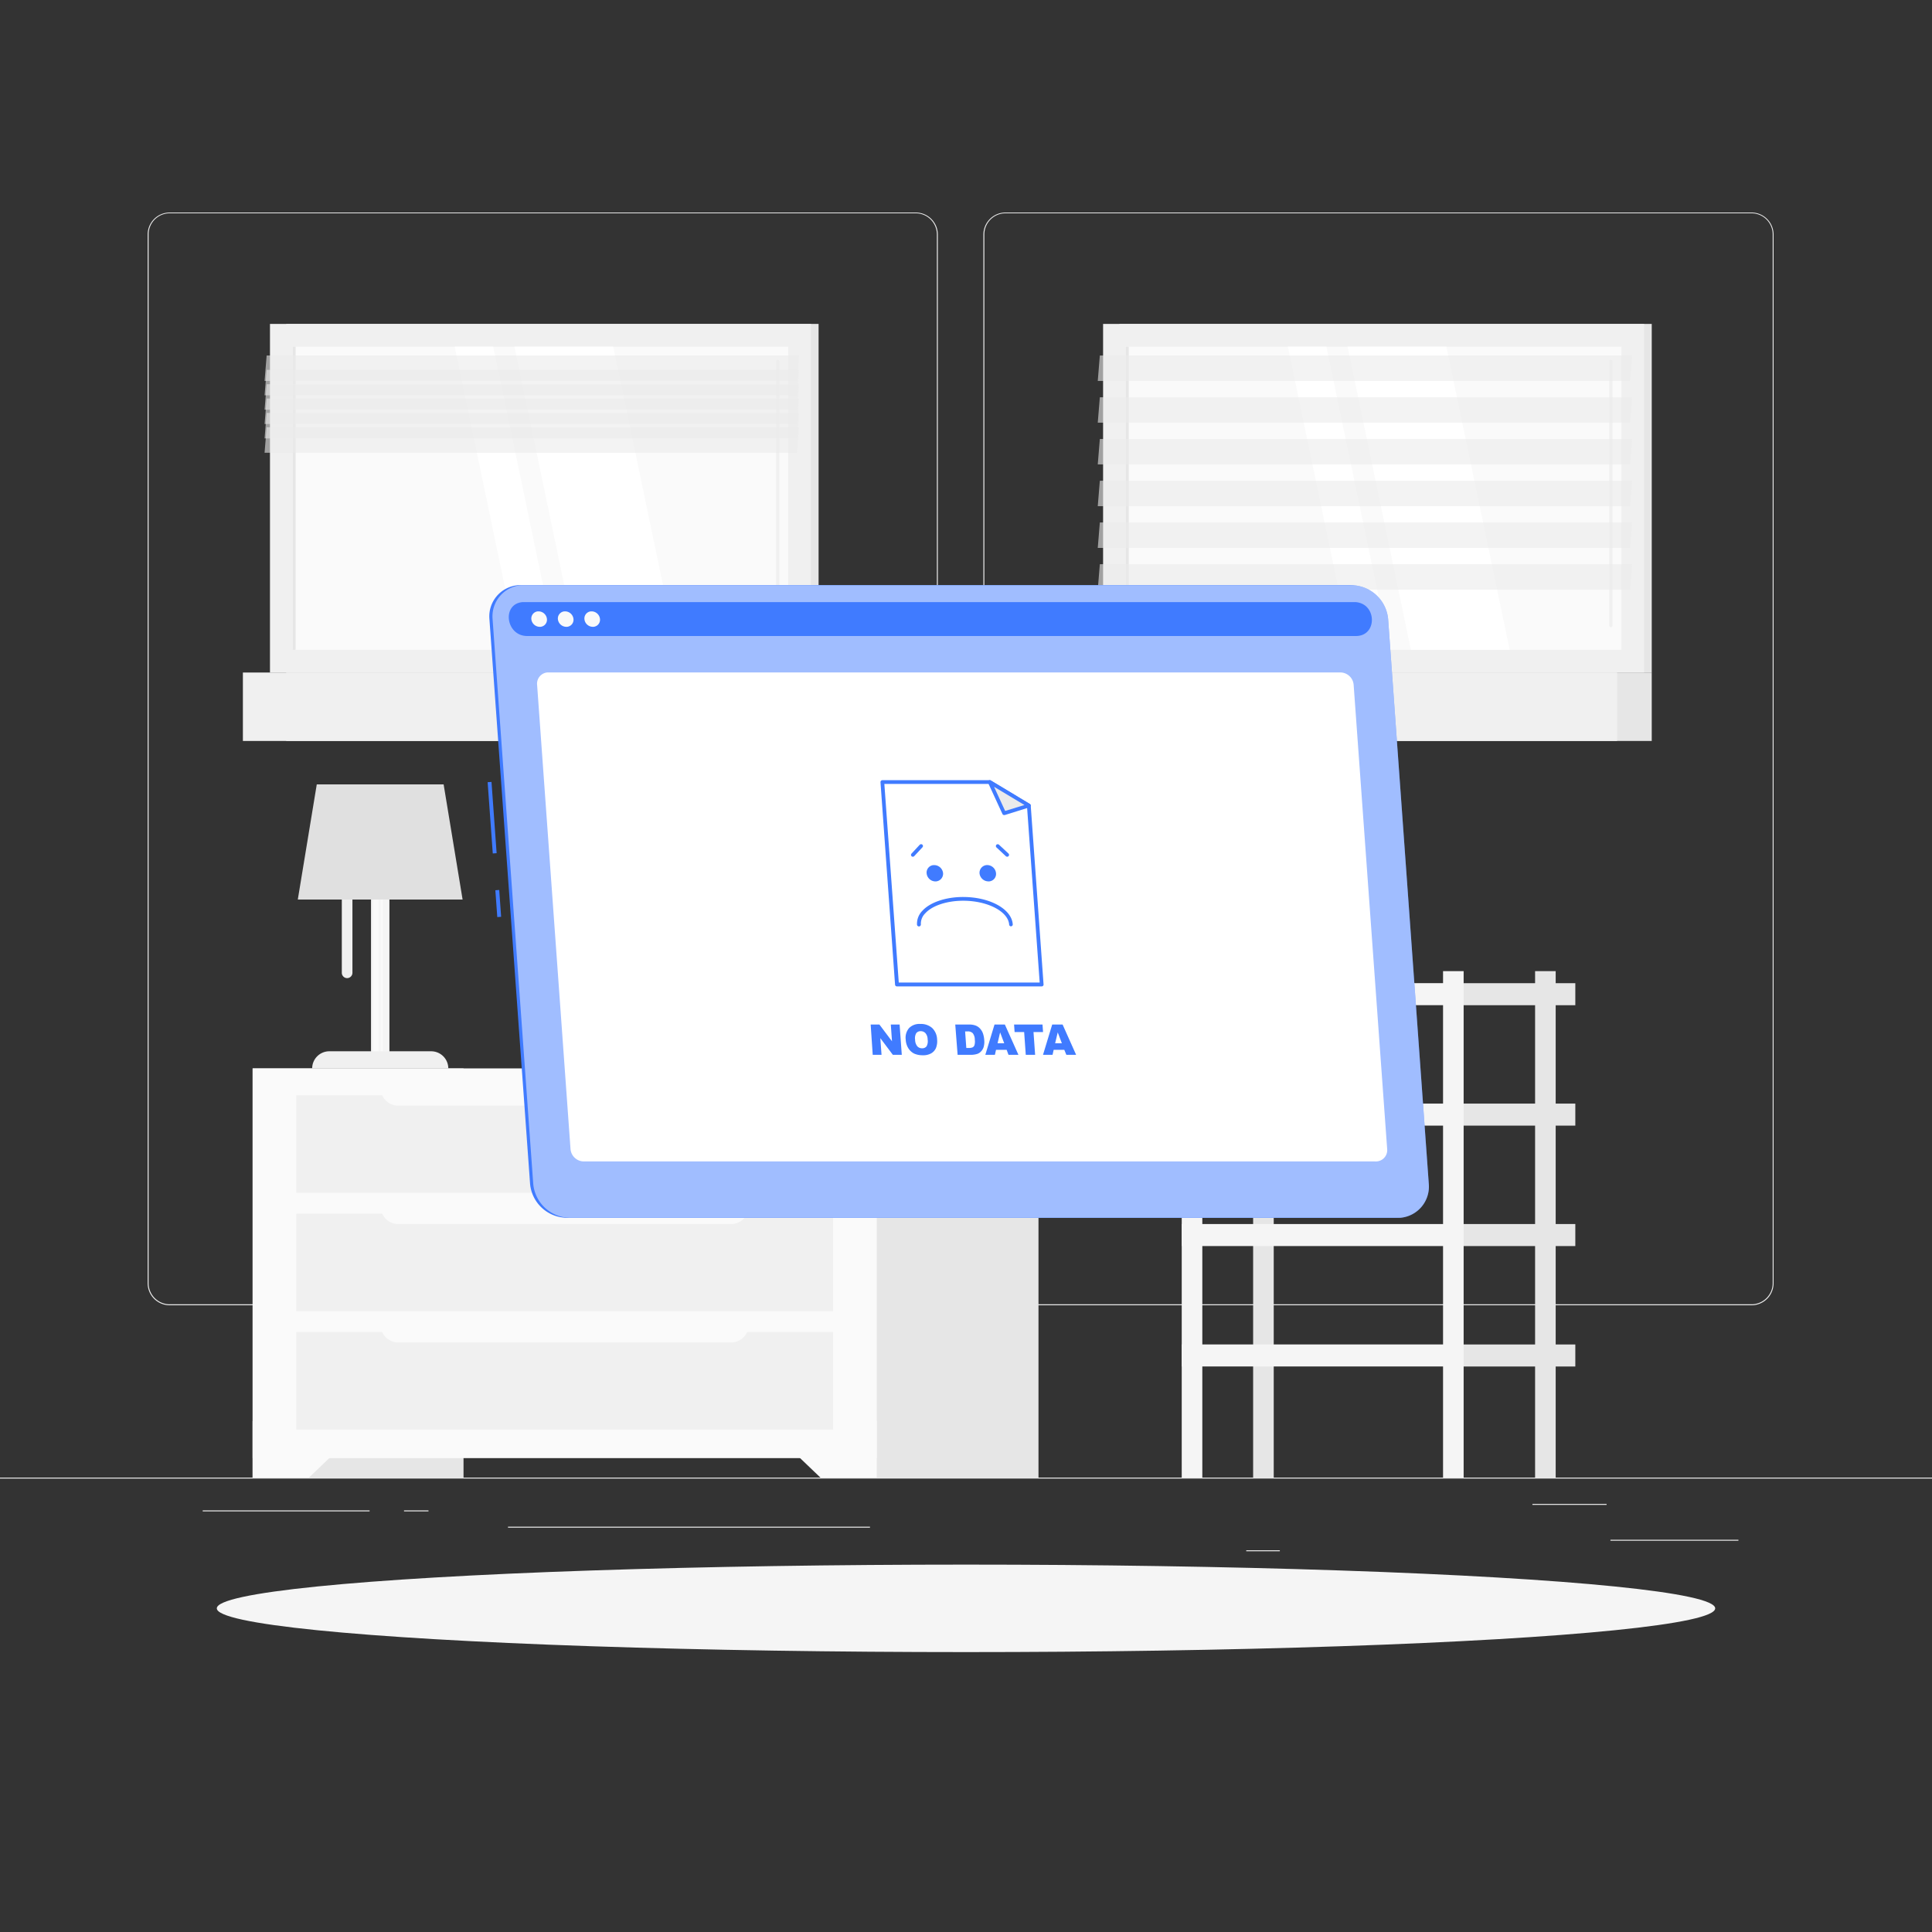 <svg id="Шар_1" data-name="Шар 1" xmlns="http://www.w3.org/2000/svg" width="500" height="500" viewBox="0 0 500 500"><rect x="0" y="0" width="500" height="500" fill="#333333" stroke="none"/><defs><style>.cls-1,.cls-6{fill:#ebebeb;}.cls-2{fill:#e6e6e6;}.cls-3{fill:#f0f0f0;}.cls-4{fill:#fafafa;}.cls-10,.cls-5{fill:#fff;}.cls-6{opacity:0.6;}.cls-10,.cls-6{isolation:isolate;}.cls-7{fill:#f5f5f5;}.cls-8{fill:#e0e0e0;}.cls-9{fill:#407bff;}.cls-10{opacity:0.5;}</style></defs><g id="freepik--background-complete--inject-2"><rect class="cls-1" y="382.4" width="500" height="0.25"/><rect class="cls-1" x="416.78" y="398.49" width="33.12" height="0.25"/><rect class="cls-1" x="322.53" y="401.21" width="8.69" height="0.25"/><rect class="cls-1" x="396.59" y="389.21" width="19.19" height="0.25"/><rect class="cls-1" x="52.46" y="390.89" width="43.19" height="0.25"/><rect class="cls-1" x="104.56" y="390.89" width="6.33" height="0.25"/><rect class="cls-1" x="131.47" y="395.11" width="93.68" height="0.25"/><path class="cls-1" d="M237,337.8H43.91a5.71,5.71,0,0,1-5.7-5.71V60.66A5.71,5.71,0,0,1,43.91,55H237a5.71,5.71,0,0,1,5.71,5.71h0V332.09A5.71,5.71,0,0,1,237,337.8ZM43.91,55.2a5.46,5.46,0,0,0-5.45,5.46V332.09a5.46,5.46,0,0,0,5.45,5.46H237a5.48,5.48,0,0,0,5.46-5.46V60.66A5.48,5.48,0,0,0,237,55.2Z"/><path class="cls-1" d="M453.31,337.8H260.21a5.73,5.73,0,0,1-5.71-5.71V60.66A5.72,5.72,0,0,1,260.21,55h193.1A5.71,5.71,0,0,1,459,60.66V332.09A5.7,5.7,0,0,1,453.31,337.8ZM260.21,55.2a5.48,5.48,0,0,0-5.46,5.46V332.09a5.48,5.48,0,0,0,5.46,5.46h193.1a5.48,5.48,0,0,0,5.46-5.46V60.66a5.48,5.48,0,0,0-5.46-5.46Z"/><rect class="cls-2" x="289.69" y="83.83" width="137.78" height="90.23"/><rect class="cls-3" x="285.48" y="83.83" width="140.02" height="90.23"/><rect class="cls-2" x="289.69" y="174.05" width="137.78" height="17.71"/><rect class="cls-3" x="278.49" y="174.05" width="140.02" height="17.71"/><rect class="cls-4" x="291.37" y="89.72" width="128.25" height="78.46"/><polygon class="cls-5" points="390.7 168.17 374.32 89.72 348.76 89.72 365.14 168.17 390.7 168.17"/><path class="cls-3" d="M416.9,162.32a.42.42,0,0,0,.42-.42h0V93.55a.42.42,0,0,0-.42-.42h0a.41.41,0,0,0-.42.4v68.36a.42.42,0,0,0,.41.43Z"/><polygon class="cls-5" points="359.65 168.17 343.27 89.72 333.3 89.72 349.69 168.17 359.65 168.17"/><rect class="cls-2" x="291.37" y="89.72" width="0.75" height="78.46"/><polygon class="cls-6" points="284.1 98.59 421.88 98.59 422.42 92 284.64 92 284.1 98.59"/><polygon class="cls-6" points="284.1 109.39 421.88 109.39 422.42 102.81 284.64 102.81 284.1 109.39"/><polygon class="cls-6" points="284.1 120.19 421.88 120.19 422.42 113.61 284.64 113.61 284.1 120.19"/><polygon class="cls-6" points="284.1 131 421.88 131 422.42 124.41 284.64 124.41 284.1 131"/><polygon class="cls-6" points="284.1 141.8 421.88 141.8 422.42 135.21 284.64 135.21 284.1 141.8"/><polygon class="cls-6" points="284.1 152.6 421.88 152.6 422.42 146.01 284.64 146.01 284.1 152.6"/><rect class="cls-2" x="378.8" y="316.78" width="28.89" height="5.7"/><rect class="cls-2" x="324.31" y="251.33" width="5.33" height="131.07"/><rect class="cls-7" x="305.83" y="316.78" width="72.96" height="5.7"/><rect class="cls-2" x="378.8" y="347.95" width="28.89" height="5.7"/><rect class="cls-7" x="305.83" y="347.94" width="72.96" height="5.7"/><rect class="cls-2" x="378.8" y="254.45" width="28.89" height="5.7"/><rect class="cls-7" x="305.83" y="254.44" width="72.96" height="5.7"/><rect class="cls-2" x="378.8" y="285.61" width="28.89" height="5.7"/><rect class="cls-7" x="305.83" y="285.61" width="72.96" height="5.7"/><rect class="cls-2" x="397.28" y="251.33" width="5.33" height="131.07"/><rect class="cls-7" x="373.46" y="251.33" width="5.33" height="131.07"/><rect class="cls-7" x="305.83" y="251.33" width="5.33" height="131.07"/><rect class="cls-2" x="65.38" y="276.51" width="54.58" height="105.89"/><polygon class="cls-4" points="79.95 382.4 65.37 382.4 65.37 367.78 95.23 367.78 79.95 382.4"/><rect class="cls-2" x="214.18" y="276.51" width="54.58" height="105.89"/><rect class="cls-4" x="65.38" y="276.5" width="161.53" height="100.86"/><polygon class="cls-4" points="212.33 382.4 226.9 382.4 226.9 367.78 197.05 367.78 212.33 382.4"/><rect class="cls-3" x="76.68" y="314.09" width="138.92" height="25.24"/><rect class="cls-3" x="76.68" y="344.72" width="138.92" height="25.24"/><path class="cls-4" d="M189.2,316.79H103.09a4.58,4.58,0,0,1-4.58-4.58v-.31h95.26v.31A4.58,4.58,0,0,1,189.2,316.79Z"/><rect class="cls-3" x="76.68" y="283.45" width="138.92" height="25.24"/><path class="cls-4" d="M189.2,286.15H103.09a4.58,4.58,0,0,1-4.58-4.58v-.31h95.26v.31A4.58,4.58,0,0,1,189.2,286.15Z"/><path class="cls-4" d="M189.2,347.43H103.09a4.58,4.58,0,0,1-4.58-4.58v-.31h95.26v.31A4.58,4.58,0,0,1,189.2,347.43Z"/><rect class="cls-2" x="74.07" y="83.83" width="137.78" height="90.23"/><rect class="cls-3" x="69.87" y="83.83" width="140.02" height="90.23"/><rect class="cls-2" x="74.07" y="174.05" width="137.78" height="17.71"/><rect class="cls-3" x="62.86" y="174.05" width="140.02" height="17.71"/><rect class="cls-4" x="75.75" y="89.72" width="128.25" height="78.46"/><polygon class="cls-5" points="175.08 168.17 158.7 89.72 133.14 89.72 149.52 168.17 175.08 168.17"/><path class="cls-3" d="M201.27,162.32a.42.42,0,0,0,.42-.42h0V93.55a.41.41,0,0,0-.4-.42h0a.42.42,0,0,0-.42.42v68.34a.42.42,0,0,0,.41.43Z"/><polygon class="cls-5" points="144.03 168.17 127.65 89.72 117.68 89.72 134.06 168.17 144.03 168.17"/><rect class="cls-2" x="75.75" y="89.72" width="0.75" height="78.46"/><polygon class="cls-6" points="68.47 98.59 206.25 98.59 206.79 92 69.01 92 68.47 98.59"/><polygon class="cls-6" points="68.47 102.31 206.25 102.31 206.79 95.72 69.01 95.72 68.47 102.31"/><polygon class="cls-6" points="68.47 106.02 206.25 106.02 206.79 99.44 69.01 99.44 68.47 106.02"/><polygon class="cls-6" points="68.47 109.74 206.25 109.74 206.79 103.15 69.01 103.15 68.47 109.74"/><polygon class="cls-6" points="68.47 113.45 206.25 113.45 206.79 106.87 69.01 106.87 68.47 113.45"/><polygon class="cls-6" points="68.47 117.17 206.25 117.17 206.79 110.58 69.01 110.58 68.47 117.17"/><rect class="cls-7" x="96.02" y="220.18" width="4.76" height="53.09"/><rect class="cls-4" x="96.62" y="220.15" width="1.35" height="53.09"/><rect class="cls-4" x="98.53" y="220.15" width="0.53" height="53.09"/><path class="cls-3" d="M116,276.51H80.79a4.44,4.44,0,0,1,4.44-4.44h26.35a4.44,4.44,0,0,1,4.44,4.44h0Z"/><path class="cls-3" d="M89.84,253.14h0a1.39,1.39,0,0,0,1.37-1.37V217a1.37,1.37,0,0,0-1.37-1.37h0A1.37,1.37,0,0,0,88.46,217h0v34.81A1.39,1.39,0,0,0,89.84,253.14Z"/><polygon class="cls-8" points="77.07 232.8 119.72 232.8 114.81 203 81.98 203 77.07 232.8"/></g><g id="freepik--Shadow--inject-2"><ellipse id="freepik--path--inject-2" class="cls-7" cx="250" cy="416.24" rx="193.89" ry="11.32"/></g><g id="freepik--window-no-data--inject-2"><rect class="cls-9" x="126.86" y="202.37" width="1" height="18.49" transform="translate(-14.87 9.7) rotate(-4.12)"/><rect class="cls-9" x="128.45" y="230.35" width="1" height="6.96" transform="translate(-16.47 9.87) rotate(-4.12)"/><path class="cls-9" d="M360.78,315.16H146.62a9.65,9.65,0,0,1-9.44-8.81L126.66,160.22a8.1,8.1,0,0,1,7.37-8.77c.27,0,.53,0,.8,0H349a9.64,9.64,0,0,1,9.44,8.8L369,306.35a8.11,8.11,0,0,1-7.38,8.78C361.31,315.15,361.05,315.16,360.78,315.16Z"/><path class="cls-9" d="M361.6,315.16H147.44a9.65,9.65,0,0,1-9.44-8.81L127.48,160.22a8.1,8.1,0,0,1,7.37-8.77c.27,0,.53,0,.8,0H349.81a9.64,9.64,0,0,1,9.44,8.8l10.52,146.13a8.1,8.1,0,0,1-7.36,8.78Z"/><path class="cls-10" d="M361.6,315.16H147.44a9.65,9.65,0,0,1-9.44-8.81L127.48,160.22a8.1,8.1,0,0,1,7.37-8.77c.27,0,.53,0,.8,0H349.81a9.64,9.64,0,0,1,9.44,8.8l10.52,146.13a8.1,8.1,0,0,1-7.36,8.78Z"/><path class="cls-9" d="M350.13,155.82H135.25c-5.47.45-4.35,8.78,1.17,8.78H350.94c5.53,0,5.45-8.33-.09-8.78Z"/><path class="cls-4" d="M141.55,160.22a1.84,1.84,0,0,1-1.69,2h-.19a2.21,2.21,0,0,1-2.16-2,1.85,1.85,0,0,1,1.7-2h.17A2.2,2.2,0,0,1,141.55,160.22Z"/><path class="cls-4" d="M148.42,160.22a1.84,1.84,0,0,1-1.69,2h-.19a2.21,2.21,0,0,1-2.16-2,1.85,1.85,0,0,1,1.7-2h.17A2.2,2.2,0,0,1,148.42,160.22Z"/><path class="cls-4" d="M155.28,160.22a1.84,1.84,0,0,1-1.69,2h-.18a2.19,2.19,0,0,1-2.16-2,1.84,1.84,0,0,1,1.67-2h.2A2.2,2.2,0,0,1,155.28,160.22Z"/><path class="cls-5" d="M355.92,300.58H151.07a3.49,3.49,0,0,1-3.42-3.2L139,177.21a2.92,2.92,0,0,1,2.64-3.18H346.9a3.47,3.47,0,0,1,3.42,3.19L359,297.38a2.93,2.93,0,0,1-2.66,3.19A2.67,2.67,0,0,1,355.92,300.58Z"/><polygon class="cls-5" points="269.6 254.8 266.26 208.48 256.16 202.4 228.35 202.4 232.13 254.8 269.6 254.8"/><path class="cls-9" d="M269.6,255.28H232.13a.48.48,0,0,1-.49-.45l-3.77-52.4a.49.49,0,0,1,.13-.36.48.48,0,0,1,.35-.16h27.81a.52.52,0,0,1,.25.07l10.1,6.08a.47.47,0,0,1,.24.38l3.32,46.32a.43.43,0,0,1-.13.37A.49.49,0,0,1,269.6,255.28Zm-37-1h36.47l-3.28-45.55-9.72-5.85h-27.2Z"/><polygon class="cls-1" points="266.26 208.48 256.16 202.4 259.87 210.46 266.26 208.48"/><path class="cls-9" d="M259.87,210.94a.49.49,0,0,1-.44-.28l-3.71-8.06a.51.51,0,0,1,.11-.57.5.5,0,0,1,.58-.05l10.1,6.08a.5.5,0,0,1,.24.48.48.48,0,0,1-.34.4l-6.4,2Zm-2.61-7.32,2.87,6.25,5-1.53Z"/><path class="cls-9" d="M244.07,226a2,2,0,0,1-1.89,2.11h-.11a2.31,2.31,0,0,1-2.26-2.11,1.94,1.94,0,0,1,1.75-2.11h.25A2.32,2.32,0,0,1,244.07,226Z"/><path class="cls-9" d="M257.77,226a1.93,1.93,0,0,1-1.76,2.1h-.24A2.32,2.32,0,0,1,253.5,226a2,2,0,0,1,1.88-2.12h.12A2.31,2.31,0,0,1,257.77,226Z"/><path class="cls-9" d="M261.65,239.74a.49.49,0,0,1-.48-.45c-.25-3.41-5.59-6.18-11.9-6.18-4.19,0-8,1.25-9.81,3.25a3.75,3.75,0,0,0-1.14,2.86.5.5,0,0,1-.46.54.51.51,0,0,1-.54-.47,4.77,4.77,0,0,1,1.4-3.59c2-2.19,6.07-3.56,10.52-3.56,6.93,0,12.58,3.11,12.86,7.08a.48.48,0,0,1-.45.51h0Z"/><path class="cls-9" d="M236.24,221.72a.51.51,0,0,1-.33-.13.49.49,0,0,1,0-.69l2.13-2.29a.5.5,0,0,1,.68,0,.48.48,0,0,1,0,.68h0l-2.13,2.29A.5.5,0,0,1,236.24,221.72Z"/><path class="cls-9" d="M260.65,221.72a.57.57,0,0,1-.33-.13l-2.45-2.29a.49.49,0,0,1,0-.68h0a.5.5,0,0,1,.68,0L261,220.9a.48.48,0,0,1,0,.68h0A.5.5,0,0,1,260.65,221.72Z"/><path class="cls-9" d="M225.33,265.15h2.26l3.26,4.34-.31-4.34h2.28l.56,7.84h-2.31l-3.24-4.31.31,4.31h-2.28Z"/><path class="cls-9" d="M234.4,269.07a3.83,3.83,0,0,1,.86-3,3.74,3.74,0,0,1,2.9-1.07,4.39,4.39,0,0,1,3.09,1.05,4.28,4.28,0,0,1,1.27,2.94,4.79,4.79,0,0,1-.3,2.25,3,3,0,0,1-1.24,1.37,4.16,4.16,0,0,1-2.14.49,5.36,5.36,0,0,1-2.23-.42,3.73,3.73,0,0,1-1.5-1.34A4.66,4.66,0,0,1,234.4,269.07Zm2.43,0a2.75,2.75,0,0,0,.56,1.7,1.58,1.58,0,0,0,1.24.52,1.38,1.38,0,0,0,1.17-.51,2.75,2.75,0,0,0,.27-1.78,2.51,2.51,0,0,0-.56-1.62,1.63,1.63,0,0,0-1.25-.51,1.37,1.37,0,0,0-1.14.52,2.59,2.59,0,0,0-.29,1.7Z"/><path class="cls-9" d="M247.22,265.15h3.6a4.46,4.46,0,0,1,1.74.29,3,3,0,0,1,1.14.83,3.62,3.62,0,0,1,.71,1.25,6.5,6.5,0,0,1,.3,1.52,4.94,4.94,0,0,1-.15,1.95,2.79,2.79,0,0,1-.71,1.16,2.32,2.32,0,0,1-1,.62,5.69,5.69,0,0,1-1.43.22h-3.59Zm2.55,1.78.31,4.28h.59a2.43,2.43,0,0,0,1.07-.17,1,1,0,0,0,.46-.59,3.47,3.47,0,0,0,.08-1.36,2.73,2.73,0,0,0-.53-1.7,1.78,1.78,0,0,0-1.38-.46Z"/><path class="cls-9" d="M260.52,271.69h-2.75l-.29,1.3H255l2.38-7.84h2.68l3.51,7.84H261Zm-.63-1.69-1.06-2.82-.66,2.82Z"/><path class="cls-9" d="M262.44,265.15h7.36l.14,1.94h-2.47l.42,5.9h-2.42l-.42-5.9h-2.47Z"/><path class="cls-9" d="M275.44,271.69h-2.75l-.29,1.3h-2.47l2.38-7.84H275l3.5,7.84h-2.53Zm-.63-1.69-1.07-2.82-.67,2.82Z"/></g></svg>
